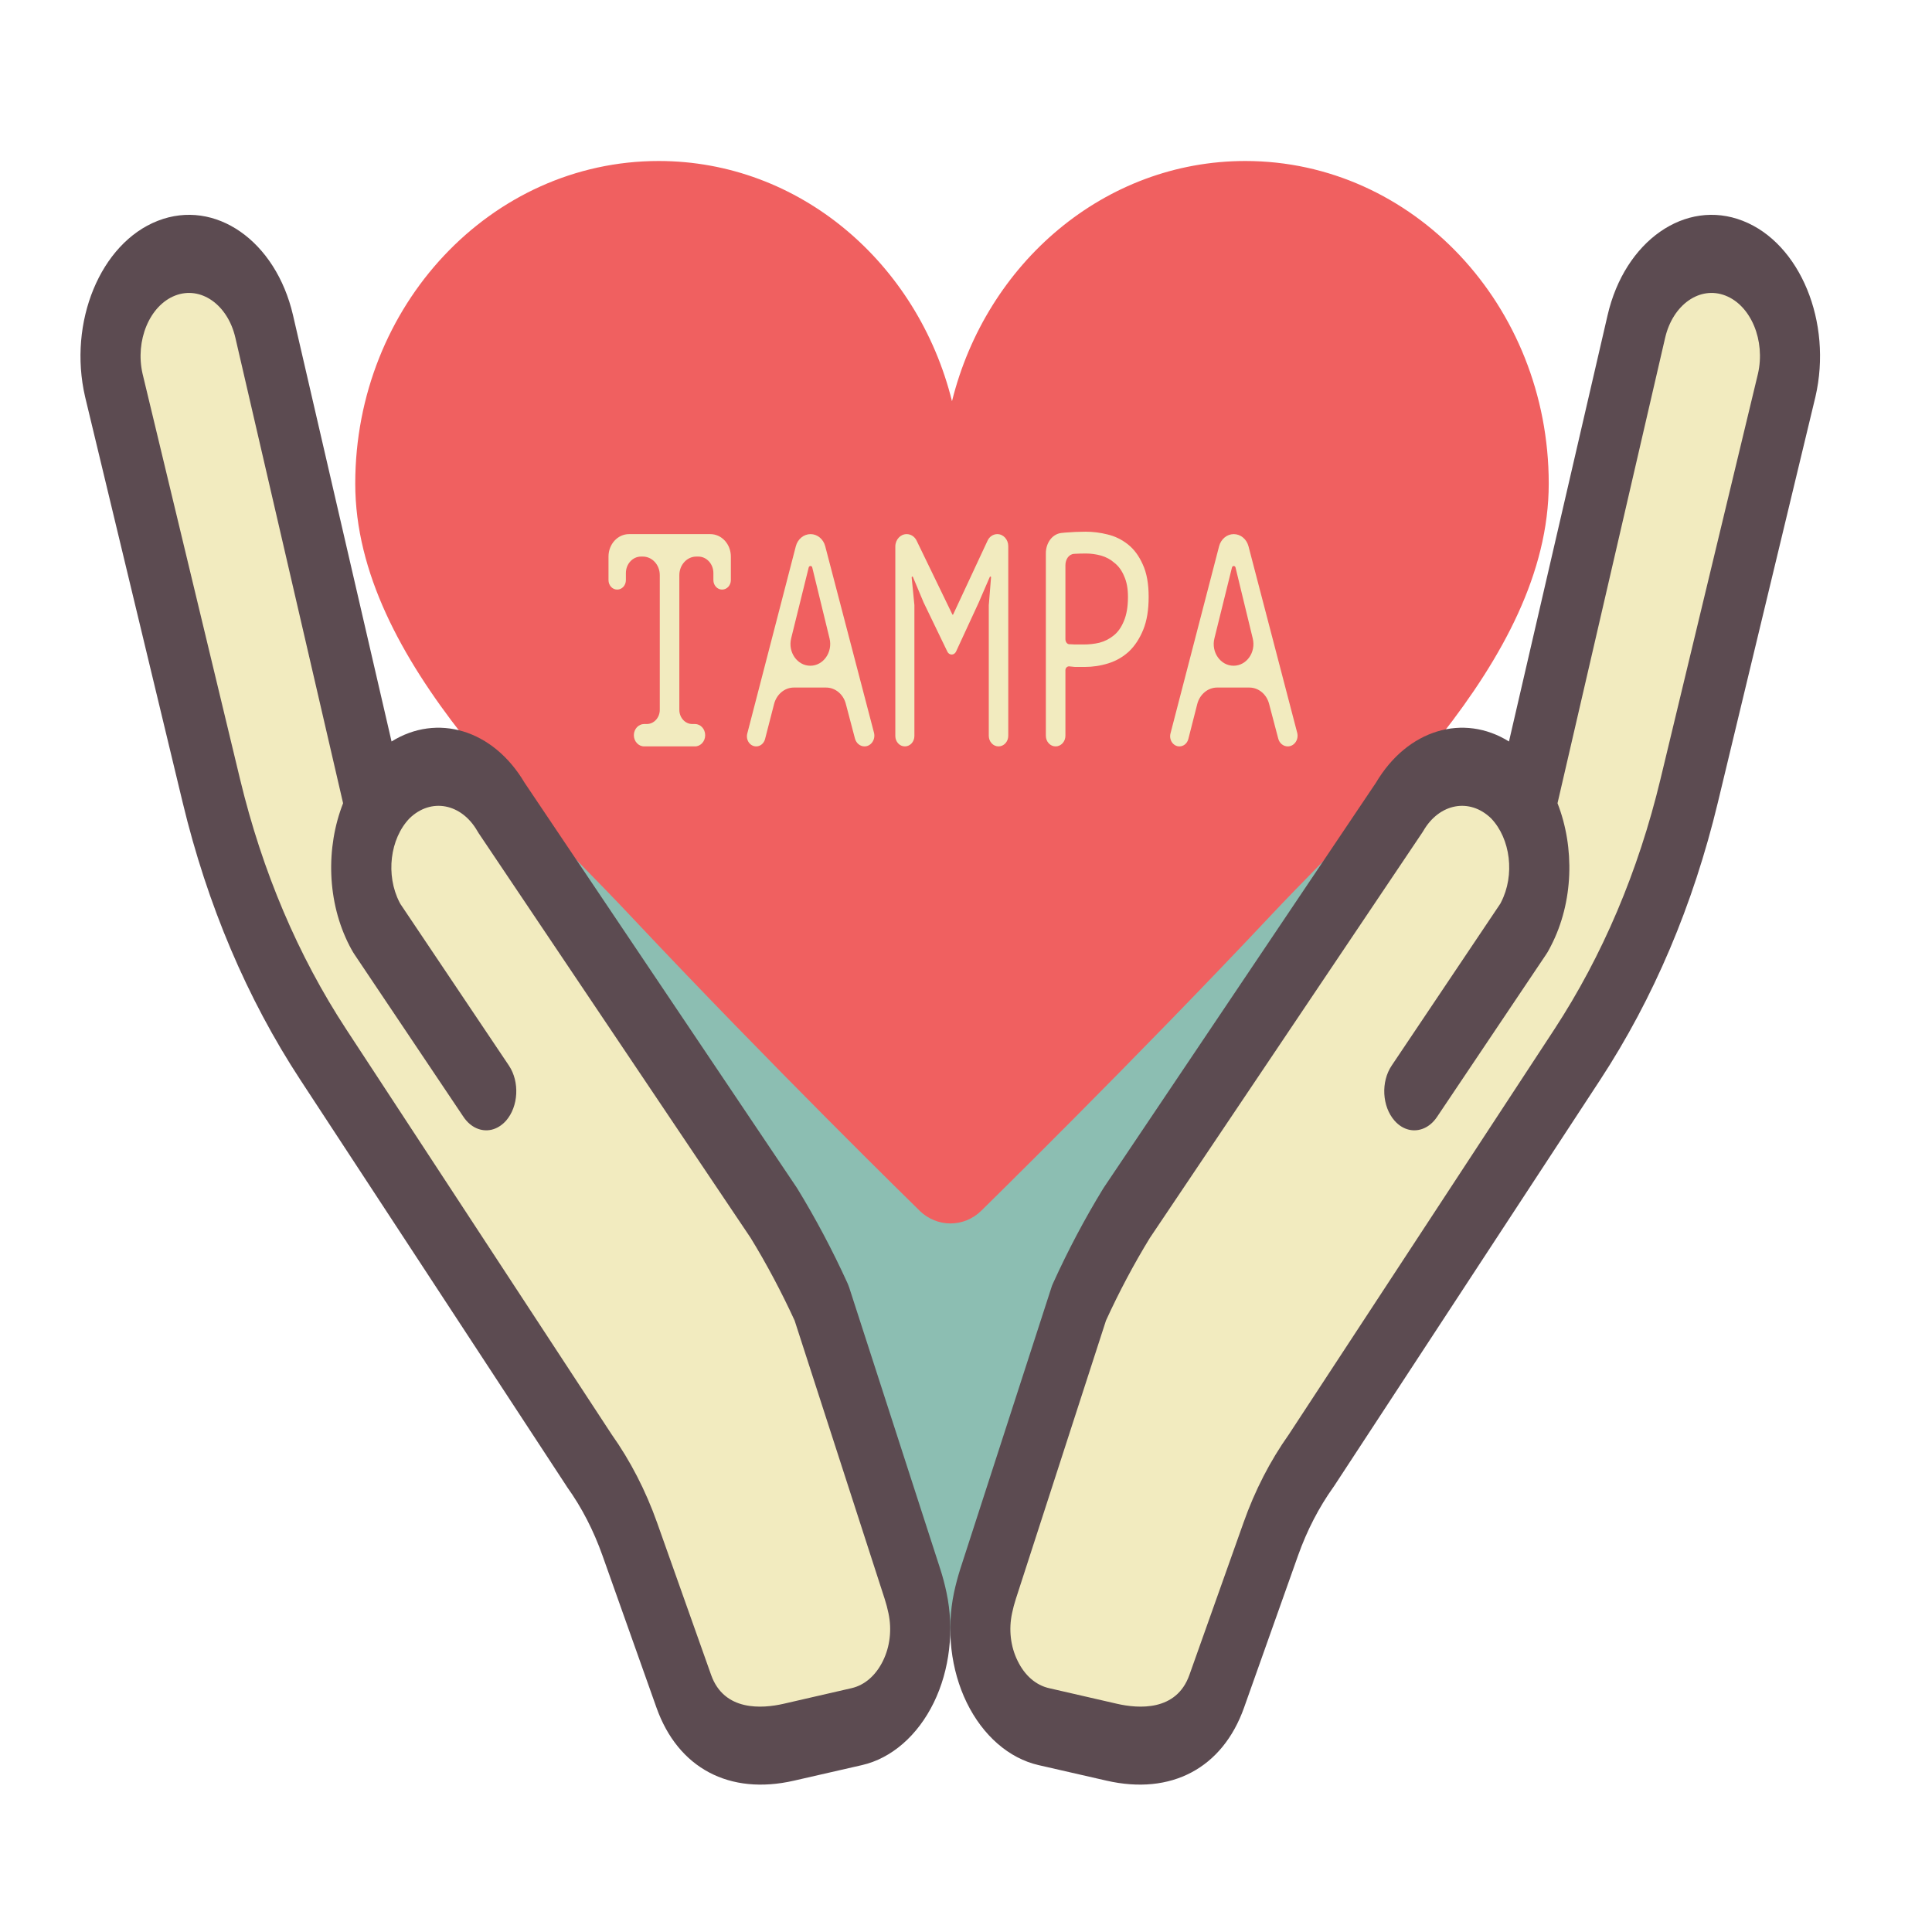 <svg width="24" height="24" viewBox="0 0 24 24" fill="none" xmlns="http://www.w3.org/2000/svg">
<path d="M15.47 2C13.722 2 12.252 3.266 11.826 4.984C11.4 3.266 9.931 2 8.182 2C6.101 2 4.413 3.795 4.413 6.008C4.413 8.222 6.71 10.203 8.182 11.769C10.017 13.72 11.826 15.485 11.826 15.485C11.826 15.485 13.736 13.614 15.47 11.769C16.942 10.203 19.239 8.222 19.239 6.008C19.239 3.795 17.552 2 15.47 2Z" fill="#F06060"/>
<path d="M7.559 6.914C7.559 6.76 7.673 6.635 7.814 6.635H8.824C8.965 6.635 9.079 6.76 9.079 6.914V7.206C9.079 7.272 9.03 7.324 8.97 7.324C8.911 7.324 8.862 7.272 8.862 7.206V7.119C8.862 7.006 8.778 6.914 8.675 6.914H8.65C8.533 6.914 8.439 7.018 8.439 7.145V8.818C8.439 8.915 8.511 8.994 8.599 8.994H8.633C8.703 8.994 8.76 9.056 8.76 9.133C8.76 9.21 8.703 9.272 8.633 9.272H8.002C7.932 9.272 7.874 9.21 7.874 9.133C7.874 9.056 7.932 8.994 8.002 8.994H8.035C8.124 8.994 8.196 8.915 8.196 8.818V7.144C8.196 7.017 8.102 6.914 7.985 6.914H7.963C7.859 6.914 7.775 7.006 7.775 7.119V7.206C7.775 7.272 7.727 7.324 7.667 7.324C7.607 7.324 7.559 7.272 7.559 7.206V6.914Z" fill="#F2EBBF"/>
<path d="M10.507 8.743C10.476 8.624 10.376 8.541 10.262 8.541H9.861C9.747 8.541 9.647 8.625 9.616 8.745L9.504 9.18C9.49 9.235 9.445 9.272 9.394 9.272C9.317 9.272 9.262 9.193 9.283 9.112L9.886 6.786C9.909 6.697 9.984 6.635 10.069 6.635C10.153 6.635 10.228 6.696 10.251 6.785L10.857 9.102C10.879 9.187 10.82 9.272 10.739 9.272C10.685 9.272 10.637 9.233 10.621 9.176L10.507 8.743ZM9.828 7.93C9.786 8.102 9.904 8.27 10.066 8.27C10.228 8.27 10.346 8.102 10.305 7.931L10.09 7.049C10.088 7.038 10.079 7.031 10.068 7.031C10.058 7.031 10.049 7.038 10.046 7.049L9.828 7.93Z" fill="#F2EBBF"/>
<path d="M12.283 7.52L12.311 7.173C12.312 7.167 12.308 7.162 12.303 7.162C12.3 7.162 12.296 7.165 12.295 7.168L12.157 7.487L11.876 8.095C11.865 8.117 11.845 8.131 11.822 8.131C11.8 8.131 11.779 8.117 11.769 8.096L11.473 7.483L11.341 7.168C11.339 7.165 11.337 7.162 11.333 7.162C11.328 7.162 11.325 7.167 11.325 7.173L11.359 7.517V9.143C11.359 9.214 11.306 9.272 11.241 9.272C11.175 9.272 11.122 9.214 11.122 9.143V6.789C11.122 6.704 11.185 6.635 11.263 6.635C11.315 6.635 11.363 6.666 11.387 6.717L11.831 7.634L11.835 7.637L11.84 7.634L12.268 6.716C12.291 6.666 12.338 6.635 12.389 6.635C12.464 6.635 12.525 6.702 12.525 6.784V9.14C12.525 9.213 12.471 9.272 12.404 9.272C12.337 9.272 12.283 9.213 12.283 9.14V7.52Z" fill="#F2EBBF"/>
<path d="M12.992 6.873C12.992 6.748 13.068 6.636 13.182 6.621C13.198 6.619 13.215 6.618 13.232 6.616C13.317 6.609 13.402 6.605 13.486 6.605C13.575 6.605 13.666 6.616 13.758 6.639C13.851 6.661 13.936 6.703 14.012 6.763C14.088 6.823 14.149 6.906 14.196 7.012C14.245 7.117 14.269 7.252 14.269 7.415C14.269 7.576 14.247 7.711 14.202 7.822C14.157 7.932 14.098 8.023 14.024 8.093C13.95 8.161 13.865 8.21 13.769 8.24C13.674 8.27 13.575 8.285 13.474 8.285C13.464 8.285 13.448 8.285 13.424 8.285C13.403 8.285 13.38 8.285 13.354 8.285C13.331 8.283 13.307 8.28 13.284 8.278C13.259 8.275 13.235 8.297 13.235 8.325V9.14C13.235 9.213 13.18 9.272 13.113 9.272C13.046 9.272 12.992 9.213 12.992 9.14V6.873ZM13.492 6.876C13.441 6.876 13.392 6.877 13.345 6.88C13.278 6.883 13.235 6.948 13.235 7.022V7.939C13.235 7.971 13.252 7.999 13.281 8.003C13.303 8.003 13.325 8.004 13.348 8.006C13.372 8.006 13.394 8.006 13.416 8.006C13.437 8.006 13.453 8.006 13.462 8.006C13.529 8.006 13.594 7.999 13.658 7.984C13.725 7.966 13.784 7.936 13.836 7.893C13.889 7.851 13.931 7.79 13.962 7.713C13.995 7.635 14.012 7.535 14.012 7.415C14.012 7.312 13.996 7.226 13.965 7.159C13.936 7.088 13.896 7.033 13.845 6.993C13.797 6.95 13.741 6.92 13.679 6.902C13.616 6.885 13.554 6.876 13.492 6.876Z" fill="#F2EBBF"/>
<path d="M15.765 8.743C15.734 8.624 15.634 8.541 15.52 8.541H15.119C15.005 8.541 14.904 8.625 14.873 8.745L14.762 9.18C14.748 9.235 14.703 9.272 14.651 9.272C14.575 9.272 14.52 9.193 14.54 9.112L15.144 6.786C15.167 6.697 15.241 6.635 15.326 6.635C15.411 6.635 15.485 6.696 15.509 6.785L16.114 9.102C16.137 9.187 16.078 9.272 15.997 9.272C15.942 9.272 15.894 9.233 15.879 9.176L15.765 8.743ZM15.086 7.93C15.043 8.102 15.162 8.27 15.324 8.27C15.486 8.27 15.604 8.102 15.562 7.931L15.348 7.049C15.345 7.038 15.336 7.031 15.326 7.031C15.316 7.031 15.307 7.038 15.304 7.049L15.086 7.93Z" fill="#F2EBBF"/>
<path d="M16.607 10.525C16.548 10.586 16.488 10.646 16.43 10.706L16.423 10.713L16.42 10.716C16.192 10.949 15.976 11.17 15.777 11.382C14.089 13.177 12.21 15.02 12.191 15.039C12.083 15.145 11.945 15.198 11.807 15.198C11.669 15.198 11.532 15.145 11.423 15.04L11.422 15.038C11.356 14.973 9.597 13.254 7.837 11.382C7.637 11.169 7.42 10.947 7.191 10.713C7.13 10.651 7.069 10.588 7.007 10.525L9.83 14.726L9.833 14.729L9.836 14.734L9.839 14.739L9.842 14.744C10.076 15.127 10.293 15.535 10.485 15.957C10.494 15.976 10.502 15.997 10.508 16.018L11.677 19.629C11.71 19.73 11.737 19.834 11.759 19.936C11.79 20.084 11.806 20.236 11.807 20.387C11.808 20.236 11.824 20.084 11.855 19.936C11.877 19.834 11.904 19.73 11.937 19.629L13.106 16.018C13.112 15.997 13.12 15.976 13.129 15.957C13.321 15.535 13.538 15.127 13.772 14.744C13.776 14.738 13.78 14.732 13.784 14.726L16.607 10.525Z" fill="#8CBEB2"/>
<path d="M20.984 9.824C20.694 11.027 20.221 12.142 19.592 13.102L16.29 18.143C16.083 18.432 15.913 18.761 15.786 19.12L15.114 21.01C14.889 21.645 14.335 21.763 13.811 21.642L12.967 21.449C12.417 21.323 12.064 20.612 12.211 19.913C12.228 19.834 12.249 19.754 12.275 19.675L13.404 16.185C13.582 15.795 13.78 15.422 13.996 15.067L17.382 10.03C17.705 9.471 18.317 9.358 18.747 9.778C18.824 9.853 18.89 9.94 18.944 10.035L20.327 4.056C20.482 3.386 21.026 3.006 21.542 3.208C22.058 3.409 22.35 4.115 22.195 4.785L20.984 9.824Z" fill="#F2EBBF"/>
<path d="M21.649 2.743C20.938 2.465 20.183 2.991 19.97 3.916L18.745 9.211C18.181 8.86 17.486 9.058 17.092 9.724L13.715 14.748C13.711 14.754 13.708 14.76 13.704 14.765C13.477 15.136 13.268 15.53 13.083 15.938C13.074 15.957 13.066 15.976 13.06 15.997L11.93 19.487C11.899 19.585 11.872 19.685 11.851 19.784C11.754 20.246 11.811 20.744 12.009 21.15C12.209 21.56 12.534 21.843 12.902 21.927L13.746 22.12C14.549 22.304 15.187 21.965 15.454 21.213L16.125 19.323C16.236 19.011 16.384 18.725 16.564 18.473C16.567 18.468 16.571 18.462 16.575 18.457L19.877 13.416C20.542 12.401 21.034 11.241 21.34 9.968L22.552 4.929C22.766 4.004 22.362 3.021 21.649 2.743ZM21.838 4.643L20.627 9.679C20.351 10.826 19.907 11.872 19.308 12.788L16.01 17.82C15.779 18.146 15.589 18.514 15.447 18.916L14.775 20.807C14.614 21.261 14.143 21.226 13.876 21.165L13.032 20.971C12.868 20.934 12.729 20.813 12.641 20.631C12.553 20.453 12.529 20.243 12.572 20.041C12.584 19.982 12.6 19.922 12.619 19.863L13.739 16.404C13.902 16.048 14.085 15.703 14.284 15.378L17.663 10.35C17.669 10.341 17.675 10.331 17.681 10.322C17.88 9.978 18.257 9.908 18.523 10.166C18.765 10.419 18.821 10.872 18.646 11.209C18.643 11.216 18.639 11.224 18.634 11.231L17.288 13.237C17.152 13.439 17.168 13.745 17.324 13.922C17.377 13.982 17.439 14.019 17.504 14.034C17.629 14.062 17.762 14.008 17.851 13.875L19.208 11.854C19.213 11.845 19.219 11.836 19.225 11.827C19.239 11.802 19.254 11.776 19.267 11.749C19.548 11.205 19.563 10.527 19.348 9.978L20.685 4.196C20.781 3.783 21.117 3.548 21.434 3.672C21.752 3.796 21.932 4.231 21.838 4.643Z" fill="#5C4B51"/>
<path d="M2.626 9.824C2.915 11.027 3.388 12.142 4.017 13.102L7.319 18.143C7.526 18.432 7.696 18.761 7.823 19.12L8.495 21.01C8.72 21.645 9.274 21.763 9.798 21.642L10.643 21.449C11.192 21.323 11.546 20.612 11.398 19.913C11.381 19.834 11.36 19.754 11.334 19.675L10.205 16.185C10.027 15.795 9.83 15.422 9.613 15.067L6.227 10.03C5.904 9.471 5.293 9.358 4.862 9.778C4.785 9.853 4.72 9.94 4.665 10.035L3.282 4.056C3.127 3.386 2.583 3.006 2.067 3.208C1.552 3.409 1.259 4.115 1.414 4.785L2.626 9.824Z" fill="#F2EBBF"/>
<path d="M1.96 2.743C2.672 2.465 3.426 2.991 3.64 3.916L4.864 9.211C5.428 8.86 6.123 9.058 6.517 9.724L9.894 14.748C9.898 14.754 9.902 14.76 9.905 14.765C10.132 15.136 10.341 15.53 10.527 15.938C10.535 15.957 10.543 15.976 10.55 15.997L11.679 19.487C11.711 19.585 11.737 19.685 11.758 19.784C11.856 20.246 11.798 20.744 11.6 21.15C11.4 21.56 11.075 21.843 10.707 21.927L9.863 22.12C9.061 22.304 8.422 21.965 8.155 21.213L7.484 19.323C7.373 19.011 7.226 18.725 7.045 18.473C7.042 18.468 7.038 18.462 7.035 18.457L3.732 13.416C3.067 12.401 2.575 11.241 2.269 9.968L1.057 4.929C0.843 4.004 1.247 3.021 1.96 2.743ZM1.771 4.643L2.982 9.679C3.258 10.826 3.702 11.872 4.302 12.788L7.599 17.82C7.83 18.146 8.02 18.514 8.163 18.916L8.834 20.807C8.995 21.261 9.467 21.226 9.734 21.165L10.578 20.971C10.741 20.934 10.88 20.813 10.969 20.631C11.056 20.453 11.08 20.243 11.037 20.041C11.025 19.982 11.009 19.922 10.99 19.863L9.871 16.404C9.707 16.048 9.524 15.703 9.325 15.378L5.946 10.35C5.94 10.341 5.934 10.331 5.929 10.322C5.73 9.978 5.352 9.908 5.087 10.166C4.844 10.419 4.789 10.872 4.963 11.209C4.967 11.216 4.971 11.224 4.975 11.231L6.322 13.237C6.457 13.439 6.441 13.745 6.286 13.922C6.232 13.982 6.17 14.019 6.105 14.034C5.98 14.062 5.848 14.008 5.758 13.875L4.402 11.854C4.396 11.845 4.39 11.836 4.385 11.827C4.37 11.802 4.356 11.776 4.342 11.749C4.061 11.205 4.046 10.527 4.262 9.978L2.924 4.196C2.829 3.783 2.493 3.548 2.175 3.672C1.858 3.796 1.677 4.231 1.771 4.643Z" fill="#5C4B51"/>
</svg>
